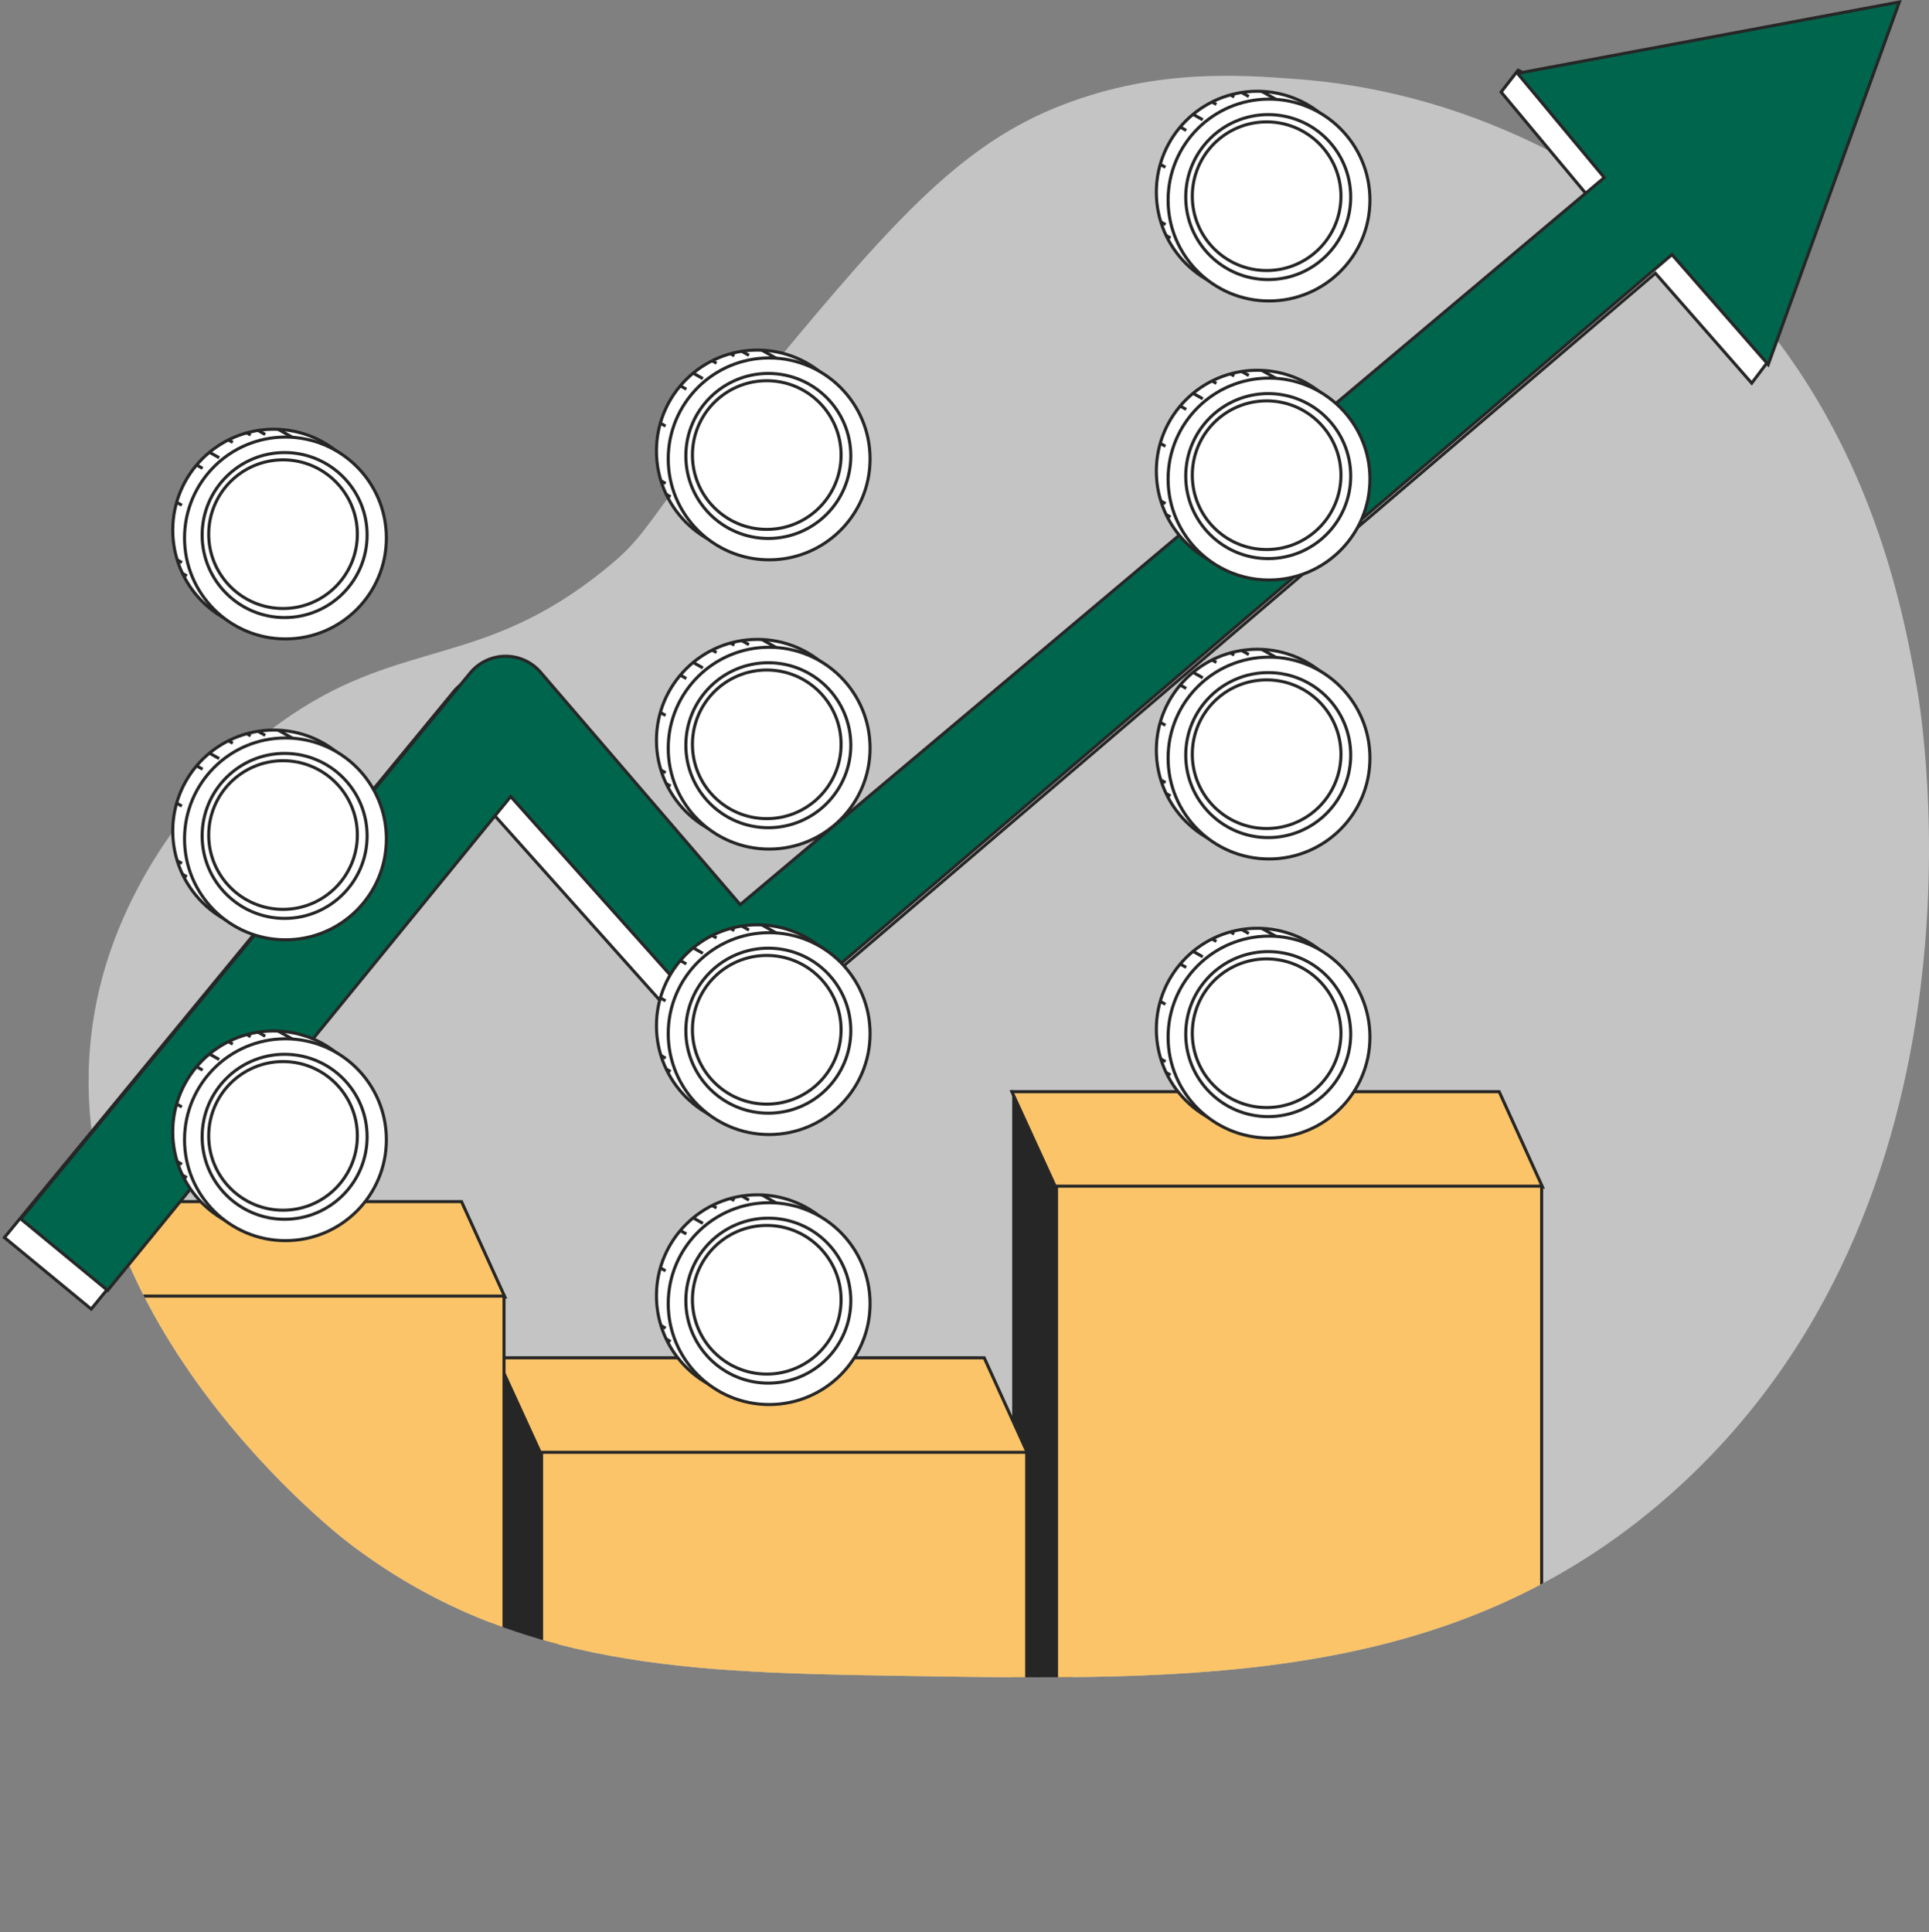 <svg xmlns="http://www.w3.org/2000/svg" xmlns:xlink="http://www.w3.org/1999/xlink" width="628.79" height="629.91" viewBox="0 0 628.79 629.91">
  <rect x="0" y="0" width="628.79" height="629.91" fill="#808080" stroke="none"/>
  <defs>
    <clipPath id="clip-path">
      <path d="M241.92,131.42C287,76.69,310.17,49,343.77,35.23c31.67-13,60-10.88,79.21-9.43,70.27,5.3,117,44.68,128.25,54.7,55.89,49.68,68.28,113.71,73.56,143.34,2,11,27.55,168.78-81.1,264-70,61.37-153.72,60-249,58.47-68.84-1.12-127-2.06-181.07-43.38-5.14-3.93-104.82-82.44-81.1-181.07,8.29-34.44,32.18-68.31,62.24-88.64,36.88-24.94,62.69-15.7,101.85-47.15C212.25,173.59,208.92,171.51,241.92,131.42Z" style="fill: #c4c4c4"/>
    </clipPath>
    <clipPath id="clip-path-2">
      <circle cx="89.21" cy="368.97" r="32.9" style="fill: #fff;stroke: #262626;stroke-miterlimit: 10"/>
    </clipPath>
    <clipPath id="clip-path-3">
      <circle cx="89.21" cy="270.89" r="32.9" style="fill: #fff;stroke: #262626;stroke-miterlimit: 10"/>
    </clipPath>
    <clipPath id="clip-path-4">
      <circle cx="89.21" cy="172.82" r="32.9" style="fill: #fff;stroke: #262626;stroke-miterlimit: 10"/>
    </clipPath>
    <clipPath id="clip-path-5">
      <circle cx="246.88" cy="422.39" r="32.9" style="fill: #fff;stroke: #262626;stroke-miterlimit: 10"/>
    </clipPath>
    <clipPath id="clip-path-6">
      <circle cx="246.88" cy="334.38" r="32.9" style="fill: #fff;stroke: #262626;stroke-miterlimit: 10"/>
    </clipPath>
    <clipPath id="clip-path-7">
      <circle cx="246.88" cy="241.33" r="32.9" style="fill: #fff;stroke: #262626;stroke-miterlimit: 10"/>
    </clipPath>
    <clipPath id="clip-path-8">
      <circle cx="246.88" cy="147.02" r="32.9" style="fill: #fff;stroke: #262626;stroke-miterlimit: 10"/>
    </clipPath>
    <clipPath id="clip-path-9">
      <circle cx="409.83" cy="335.5" r="32.9" style="fill: #fff;stroke: #262626;stroke-miterlimit: 10"/>
    </clipPath>
    <clipPath id="clip-path-10">
      <circle cx="409.83" cy="244.55" r="32.9" style="fill: #fff;stroke: #262626;stroke-miterlimit: 10"/>
    </clipPath>
    <clipPath id="clip-path-11">
      <circle cx="409.83" cy="153.6" r="32.9" style="fill: #fff;stroke: #262626;stroke-miterlimit: 10"/>
    </clipPath>
    <clipPath id="clip-path-12">
      <circle cx="409.83" cy="62.65" r="32.9" style="fill: #fff;stroke: #262626;stroke-miterlimit: 10"/>
    </clipPath>
  </defs>
  <title>Ресурс 14</title>
  <g id="Слой_2" data-name="Слой 2">
    <g id="Слой_1-2" data-name="Слой 1">
      <g>
        <g>
          <path d="M241.92,131.42C287,76.69,310.17,49,343.77,35.23c31.67-13,60-10.88,79.21-9.43,70.27,5.3,117,44.68,128.25,54.7,55.89,49.68,68.28,113.71,73.56,143.34,2,11,27.55,168.78-81.1,264-70,61.37-153.72,60-249,58.47-68.84-1.12-127-2.06-181.07-43.38-5.14-3.93-104.82-82.44-81.1-181.07,8.29-34.44,32.18-68.31,62.24-88.64,36.88-24.94,62.69-15.7,101.85-47.15C212.25,173.59,208.92,171.51,241.92,131.42Z" style="fill: #c4c4c4"/>
          <g style="clip-path: url(#clip-path)">
            <polygon points="162.07 438.22 181.88 477.83 181.88 560.82 159.25 559.25 162.07 438.22" style="fill: #262626"/>
            <polygon points="329.94 355.02 349.74 391.07 349.74 550.76 329.94 549.82 329.94 355.02" style="fill: #262626"/>
            <polygon points="0.5 391.7 150.44 391.7 164.59 422.82 0.5 422.82 0.5 391.7" style="fill: #fbc469;stroke: #262626;stroke-miterlimit: 10"/>
            <polygon points="161.97 442.62 320.82 442.62 334.96 473.74 176.22 473.74 161.97 442.62" style="fill: #fbc469;stroke: #262626;stroke-miterlimit: 10"/>
            <polygon points="164.29 559.56 164.29 422.5 16.85 422.5 16.85 578.42 164.29 559.56" style="fill: #fbc469;stroke: #262626;stroke-miterlimit: 10"/>
            <polygon points="334.67 610.48 334.67 473.43 176.53 473.43 176.53 629.35 334.67 610.48" style="fill: #fbc469;stroke: #262626;stroke-miterlimit: 10"/>
            <polygon points="329.83 355.86 488.68 355.86 502.82 386.98 344.08 386.98 329.83 355.86" style="fill: #fbc469;stroke: #262626;stroke-miterlimit: 10"/>
            <polygon points="502.53 550.44 502.53 386.67 344.39 386.67 344.39 569.3 502.53 550.44" style="fill: #fbc469;stroke: #262626;stroke-miterlimit: 10"/>
          </g>
        </g>
        <g>
          <path d="M1.44,403.41l146.49-178a15,15,0,0,1,22.92-.24L236,300.94l281.65-237L489.31,30l5.55-7.13,54.49,29.34,27,65.6L571,124.9,539.6,89.07,248.37,337.58a17.56,17.56,0,0,1-24.49-1.65l-62.75-70.2-131.4,161Z" style="fill: #fff;stroke: #262626;stroke-miterlimit: 10"/>
          <path d="M6.79,397.36l146.49-178a15,15,0,0,1,22.91-.24l65.1,75.77,281.65-237L494.65,23.91,619.13.65l-42.75,118.2L545,83,253.71,331.52a17.54,17.54,0,0,1-24.48-1.65l-62.76-70.2-131.39,161Z" style="fill: #00654d;stroke: #262626;stroke-miterlimit: 10"/>
        </g>
        <g>
          <g>
            <circle cx="89.21" cy="368.97" r="32.9" style="fill: #fff"/>
            <g style="clip-path: url(#clip-path-2)">
              <line x1="85.73" y1="333.32" x2="96.52" y2="339.39" style="fill: #fff;stroke: #262626;stroke-miterlimit: 10"/>
              <line x1="80.14" y1="334.23" x2="86.46" y2="337.79" style="fill: #fff;stroke: #262626;stroke-miterlimit: 10"/>
              <line x1="75.69" y1="334.57" x2="81.7" y2="337.95" style="fill: #fff;stroke: #262626;stroke-miterlimit: 10"/>
              <line x1="69.87" y1="336.98" x2="75.88" y2="340.36" style="fill: #fff;stroke: #262626;stroke-miterlimit: 10"/>
              <line x1="66.35" y1="342.51" x2="71.44" y2="345.37" style="fill: #fff;stroke: #262626;stroke-miterlimit: 10"/>
              <line x1="62.03" y1="346.57" x2="66.04" y2="348.83" style="fill: #fff;stroke: #262626;stroke-miterlimit: 10"/>
              <line x1="54.65" y1="358.25" x2="59.28" y2="360.85" style="fill: #fff;stroke: #262626;stroke-miterlimit: 10"/>
              <line x1="46.52" y1="372.34" x2="59.31" y2="379.54" style="fill: #fff;stroke: #262626;stroke-miterlimit: 10"/>
              <line x1="44.73" y1="374.79" x2="60.92" y2="383.9" style="fill: #fff;stroke: #262626;stroke-miterlimit: 10"/>
            </g>
            <circle cx="89.21" cy="368.97" r="32.9" style="fill: none;stroke: #262626;stroke-miterlimit: 10"/>
          </g>
          <circle cx="93.05" cy="371.53" r="32.9" style="fill: #fff;stroke: #262626;stroke-miterlimit: 10"/>
          <circle cx="92.78" cy="370.57" r="26.89" style="fill: #fff;stroke: #262626;stroke-miterlimit: 10"/>
          <circle cx="92.26" cy="370.28" r="24.23" style="fill: #fff;stroke: #262626;stroke-miterlimit: 10"/>
        </g>
        <g>
          <g>
            <circle cx="89.21" cy="270.89" r="32.9" style="fill: #fff"/>
            <g style="clip-path: url(#clip-path-3)">
              <line x1="85.73" y1="235.24" x2="96.52" y2="241.31" style="fill: #fff;stroke: #262626;stroke-miterlimit: 10"/>
              <line x1="80.14" y1="236.16" x2="86.46" y2="239.71" style="fill: #fff;stroke: #262626;stroke-miterlimit: 10"/>
              <line x1="75.69" y1="236.49" x2="81.7" y2="239.88" style="fill: #fff;stroke: #262626;stroke-miterlimit: 10"/>
              <line x1="69.87" y1="238.9" x2="75.88" y2="242.28" style="fill: #fff;stroke: #262626;stroke-miterlimit: 10"/>
              <line x1="66.35" y1="244.43" x2="71.44" y2="247.29" style="fill: #fff;stroke: #262626;stroke-miterlimit: 10"/>
              <line x1="62.03" y1="248.5" x2="66.04" y2="250.75" style="fill: #fff;stroke: #262626;stroke-miterlimit: 10"/>
              <line x1="54.65" y1="260.17" x2="59.28" y2="262.78" style="fill: #fff;stroke: #262626;stroke-miterlimit: 10"/>
              <line x1="46.52" y1="274.27" x2="59.31" y2="281.47" style="fill: #fff;stroke: #262626;stroke-miterlimit: 10"/>
              <line x1="44.73" y1="276.72" x2="60.92" y2="285.82" style="fill: #fff;stroke: #262626;stroke-miterlimit: 10"/>
            </g>
            <circle cx="89.21" cy="270.89" r="32.9" style="fill: none;stroke: #262626;stroke-miterlimit: 10"/>
          </g>
          <circle cx="93.05" cy="273.46" r="32.9" style="fill: #fff;stroke: #262626;stroke-miterlimit: 10"/>
          <circle cx="92.78" cy="272.49" r="26.89" style="fill: #fff;stroke: #262626;stroke-miterlimit: 10"/>
          <circle cx="92.26" cy="272.21" r="24.23" style="fill: #fff;stroke: #262626;stroke-miterlimit: 10"/>
        </g>
        <g>
          <g>
            <circle cx="89.21" cy="172.82" r="32.9" style="fill: #fff"/>
            <g style="clip-path: url(#clip-path-4)">
              <line x1="85.73" y1="137.17" x2="96.52" y2="143.24" style="fill: #fff;stroke: #262626;stroke-miterlimit: 10"/>
              <line x1="80.14" y1="138.08" x2="86.46" y2="141.64" style="fill: #fff;stroke: #262626;stroke-miterlimit: 10"/>
              <line x1="75.69" y1="138.42" x2="81.7" y2="141.8" style="fill: #fff;stroke: #262626;stroke-miterlimit: 10"/>
              <line x1="69.87" y1="140.82" x2="75.88" y2="144.21" style="fill: #fff;stroke: #262626;stroke-miterlimit: 10"/>
              <line x1="66.35" y1="146.35" x2="71.44" y2="149.22" style="fill: #fff;stroke: #262626;stroke-miterlimit: 10"/>
              <line x1="62.03" y1="150.42" x2="66.04" y2="152.68" style="fill: #fff;stroke: #262626;stroke-miterlimit: 10"/>
              <line x1="54.65" y1="162.1" x2="59.28" y2="164.7" style="fill: #fff;stroke: #262626;stroke-miterlimit: 10"/>
              <line x1="46.52" y1="176.19" x2="59.31" y2="183.39" style="fill: #fff;stroke: #262626;stroke-miterlimit: 10"/>
              <line x1="44.73" y1="178.64" x2="60.92" y2="187.75" style="fill: #fff;stroke: #262626;stroke-miterlimit: 10"/>
            </g>
            <circle cx="89.21" cy="172.82" r="32.9" style="fill: none;stroke: #262626;stroke-miterlimit: 10"/>
          </g>
          <circle cx="93.05" cy="175.38" r="32.9" style="fill: #fff;stroke: #262626;stroke-miterlimit: 10"/>
          <circle cx="92.78" cy="174.42" r="26.89" style="fill: #fff;stroke: #262626;stroke-miterlimit: 10"/>
          <circle cx="92.26" cy="174.13" r="24.23" style="fill: #fff;stroke: #262626;stroke-miterlimit: 10"/>
        </g>
        <g>
          <g>
            <circle cx="246.88" cy="422.39" r="32.9" style="fill: #fff"/>
            <g style="clip-path: url(#clip-path-5)">
              <line x1="243.4" y1="386.74" x2="254.19" y2="392.81" style="fill: #fff;stroke: #262626;stroke-miterlimit: 10"/>
              <line x1="237.82" y1="387.65" x2="244.14" y2="391.21" style="fill: #fff;stroke: #262626;stroke-miterlimit: 10"/>
              <line x1="233.36" y1="387.99" x2="239.38" y2="391.37" style="fill: #fff;stroke: #262626;stroke-miterlimit: 10"/>
              <line x1="227.54" y1="390.4" x2="233.56" y2="393.78" style="fill: #fff;stroke: #262626;stroke-miterlimit: 10"/>
              <line x1="224.03" y1="395.93" x2="229.11" y2="398.79" style="fill: #fff;stroke: #262626;stroke-miterlimit: 10"/>
              <line x1="219.71" y1="399.99" x2="223.72" y2="402.25" style="fill: #fff;stroke: #262626;stroke-miterlimit: 10"/>
              <line x1="212.32" y1="411.67" x2="216.95" y2="414.27" style="fill: #fff;stroke: #262626;stroke-miterlimit: 10"/>
              <line x1="204.19" y1="425.77" x2="216.98" y2="432.97" style="fill: #fff;stroke: #262626;stroke-miterlimit: 10"/>
              <line x1="202.41" y1="428.21" x2="218.59" y2="437.32" style="fill: #fff;stroke: #262626;stroke-miterlimit: 10"/>
            </g>
            <circle cx="246.88" cy="422.39" r="32.9" style="fill: none;stroke: #262626;stroke-miterlimit: 10"/>
          </g>
          <circle cx="250.72" cy="424.96" r="32.9" style="fill: #fff;stroke: #262626;stroke-miterlimit: 10"/>
          <circle cx="250.45" cy="423.99" r="26.89" style="fill: #fff;stroke: #262626;stroke-miterlimit: 10"/>
          <circle cx="249.94" cy="423.7" r="24.23" style="fill: #fff;stroke: #262626;stroke-miterlimit: 10"/>
        </g>
        <g>
          <g>
            <circle cx="246.88" cy="334.38" r="32.9" style="fill: #fff"/>
            <g style="clip-path: url(#clip-path-6)">
              <line x1="243.4" y1="298.72" x2="254.19" y2="304.8" style="fill: #fff;stroke: #262626;stroke-miterlimit: 10"/>
              <line x1="237.82" y1="299.64" x2="244.14" y2="303.19" style="fill: #fff;stroke: #262626;stroke-miterlimit: 10"/>
              <line x1="233.36" y1="299.97" x2="239.38" y2="303.36" style="fill: #fff;stroke: #262626;stroke-miterlimit: 10"/>
              <line x1="227.54" y1="302.38" x2="233.56" y2="305.76" style="fill: #fff;stroke: #262626;stroke-miterlimit: 10"/>
              <line x1="224.03" y1="307.91" x2="229.11" y2="310.77" style="fill: #fff;stroke: #262626;stroke-miterlimit: 10"/>
              <line x1="219.71" y1="311.98" x2="223.72" y2="314.23" style="fill: #fff;stroke: #262626;stroke-miterlimit: 10"/>
              <line x1="212.32" y1="323.65" x2="216.95" y2="326.26" style="fill: #fff;stroke: #262626;stroke-miterlimit: 10"/>
              <line x1="204.19" y1="337.75" x2="216.98" y2="344.95" style="fill: #fff;stroke: #262626;stroke-miterlimit: 10"/>
              <line x1="202.41" y1="340.2" x2="218.59" y2="349.3" style="fill: #fff;stroke: #262626;stroke-miterlimit: 10"/>
            </g>
            <circle cx="246.88" cy="334.38" r="32.9" style="fill: none;stroke: #262626;stroke-miterlimit: 10"/>
          </g>
          <circle cx="250.72" cy="336.94" r="32.9" style="fill: #fff;stroke: #262626;stroke-miterlimit: 10"/>
          <circle cx="250.45" cy="335.98" r="26.89" style="fill: #fff;stroke: #262626;stroke-miterlimit: 10"/>
          <circle cx="249.94" cy="335.69" r="24.23" style="fill: #fff;stroke: #262626;stroke-miterlimit: 10"/>
        </g>
        <g>
          <g>
            <circle cx="246.88" cy="241.33" r="32.9" style="fill: #fff"/>
            <g style="clip-path: url(#clip-path-7)">
              <line x1="243.4" y1="205.68" x2="254.19" y2="211.75" style="fill: #fff;stroke: #262626;stroke-miterlimit: 10"/>
              <line x1="237.82" y1="206.59" x2="244.14" y2="210.15" style="fill: #fff;stroke: #262626;stroke-miterlimit: 10"/>
              <line x1="233.36" y1="206.93" x2="239.38" y2="210.31" style="fill: #fff;stroke: #262626;stroke-miterlimit: 10"/>
              <line x1="227.54" y1="209.33" x2="233.56" y2="212.72" style="fill: #fff;stroke: #262626;stroke-miterlimit: 10"/>
              <line x1="224.03" y1="214.86" x2="229.11" y2="217.73" style="fill: #fff;stroke: #262626;stroke-miterlimit: 10"/>
              <line x1="219.71" y1="218.93" x2="223.72" y2="221.19" style="fill: #fff;stroke: #262626;stroke-miterlimit: 10"/>
              <line x1="212.32" y1="230.61" x2="216.95" y2="233.21" style="fill: #fff;stroke: #262626;stroke-miterlimit: 10"/>
              <line x1="204.19" y1="244.7" x2="216.98" y2="251.9" style="fill: #fff;stroke: #262626;stroke-miterlimit: 10"/>
              <line x1="202.41" y1="247.15" x2="218.59" y2="256.26" style="fill: #fff;stroke: #262626;stroke-miterlimit: 10"/>
            </g>
            <circle cx="246.88" cy="241.33" r="32.9" style="fill: none;stroke: #262626;stroke-miterlimit: 10"/>
          </g>
          <circle cx="250.72" cy="243.89" r="32.9" style="fill: #fff;stroke: #262626;stroke-miterlimit: 10"/>
          <circle cx="250.45" cy="242.93" r="26.89" style="fill: #fff;stroke: #262626;stroke-miterlimit: 10"/>
          <circle cx="249.94" cy="242.64" r="24.23" style="fill: #fff;stroke: #262626;stroke-miterlimit: 10"/>
        </g>
        <g>
          <g>
            <circle cx="246.88" cy="147.02" r="32.9" style="fill: #fff"/>
            <g style="clip-path: url(#clip-path-8)">
              <line x1="243.4" y1="111.37" x2="254.19" y2="117.45" style="fill: #fff;stroke: #262626;stroke-miterlimit: 10"/>
              <line x1="237.82" y1="112.29" x2="244.14" y2="115.84" style="fill: #fff;stroke: #262626;stroke-miterlimit: 10"/>
              <line x1="233.36" y1="112.62" x2="239.38" y2="116.01" style="fill: #fff;stroke: #262626;stroke-miterlimit: 10"/>
              <line x1="227.54" y1="115.03" x2="233.56" y2="118.41" style="fill: #fff;stroke: #262626;stroke-miterlimit: 10"/>
              <line x1="224.03" y1="120.56" x2="229.11" y2="123.42" style="fill: #fff;stroke: #262626;stroke-miterlimit: 10"/>
              <line x1="219.71" y1="124.63" x2="223.72" y2="126.88" style="fill: #fff;stroke: #262626;stroke-miterlimit: 10"/>
              <line x1="212.32" y1="136.3" x2="216.95" y2="138.91" style="fill: #fff;stroke: #262626;stroke-miterlimit: 10"/>
              <line x1="204.19" y1="150.4" x2="216.98" y2="157.6" style="fill: #fff;stroke: #262626;stroke-miterlimit: 10"/>
              <line x1="202.41" y1="152.85" x2="218.59" y2="161.95" style="fill: #fff;stroke: #262626;stroke-miterlimit: 10"/>
            </g>
            <circle cx="246.88" cy="147.02" r="32.9" style="fill: none;stroke: #262626;stroke-miterlimit: 10"/>
          </g>
          <circle cx="250.72" cy="149.59" r="32.9" style="fill: #fff;stroke: #262626;stroke-miterlimit: 10"/>
          <circle cx="250.45" cy="148.63" r="26.89" style="fill: #fff;stroke: #262626;stroke-miterlimit: 10"/>
          <circle cx="249.94" cy="148.34" r="24.23" style="fill: #fff;stroke: #262626;stroke-miterlimit: 10"/>
        </g>
        <g>
          <g>
            <circle cx="409.83" cy="335.5" r="32.9" style="fill: #fff"/>
            <g style="clip-path: url(#clip-path-9)">
              <line x1="406.35" y1="299.85" x2="417.14" y2="305.92" style="fill: #fff;stroke: #262626;stroke-miterlimit: 10"/>
              <line x1="400.76" y1="300.76" x2="407.08" y2="304.32" style="fill: #fff;stroke: #262626;stroke-miterlimit: 10"/>
              <line x1="396.31" y1="301.1" x2="402.32" y2="304.48" style="fill: #fff;stroke: #262626;stroke-miterlimit: 10"/>
              <line x1="390.49" y1="303.51" x2="396.5" y2="306.89" style="fill: #fff;stroke: #262626;stroke-miterlimit: 10"/>
              <line x1="386.97" y1="309.04" x2="392.06" y2="311.9" style="fill: #fff;stroke: #262626;stroke-miterlimit: 10"/>
              <line x1="382.65" y1="313.1" x2="386.66" y2="315.36" style="fill: #fff;stroke: #262626;stroke-miterlimit: 10"/>
              <line x1="375.27" y1="324.78" x2="379.89" y2="327.38" style="fill: #fff;stroke: #262626;stroke-miterlimit: 10"/>
              <line x1="367.13" y1="338.87" x2="379.93" y2="346.07" style="fill: #fff;stroke: #262626;stroke-miterlimit: 10"/>
              <line x1="365.35" y1="341.32" x2="381.54" y2="350.43" style="fill: #fff;stroke: #262626;stroke-miterlimit: 10"/>
            </g>
            <circle cx="409.83" cy="335.5" r="32.9" style="fill: none;stroke: #262626;stroke-miterlimit: 10"/>
          </g>
          <circle cx="413.66" cy="338.06" r="32.9" style="fill: #fff;stroke: #262626;stroke-miterlimit: 10"/>
          <circle cx="413.4" cy="337.1" r="26.89" style="fill: #fff;stroke: #262626;stroke-miterlimit: 10"/>
          <circle cx="412.88" cy="336.81" r="24.23" style="fill: #fff;stroke: #262626;stroke-miterlimit: 10"/>
        </g>
        <g>
          <g>
            <circle cx="409.83" cy="244.55" r="32.9" style="fill: #fff"/>
            <g style="clip-path: url(#clip-path-10)">
              <line x1="406.35" y1="208.9" x2="417.14" y2="214.97" style="fill: #fff;stroke: #262626;stroke-miterlimit: 10"/>
              <line x1="400.76" y1="209.81" x2="407.08" y2="213.37" style="fill: #fff;stroke: #262626;stroke-miterlimit: 10"/>
              <line x1="396.31" y1="210.15" x2="402.32" y2="213.53" style="fill: #fff;stroke: #262626;stroke-miterlimit: 10"/>
              <line x1="390.49" y1="212.56" x2="396.5" y2="215.94" style="fill: #fff;stroke: #262626;stroke-miterlimit: 10"/>
              <line x1="386.97" y1="218.09" x2="392.06" y2="220.95" style="fill: #fff;stroke: #262626;stroke-miterlimit: 10"/>
              <line x1="382.65" y1="222.15" x2="386.66" y2="224.41" style="fill: #fff;stroke: #262626;stroke-miterlimit: 10"/>
              <line x1="375.27" y1="233.83" x2="379.89" y2="236.43" style="fill: #fff;stroke: #262626;stroke-miterlimit: 10"/>
              <line x1="367.13" y1="247.92" x2="379.93" y2="255.12" style="fill: #fff;stroke: #262626;stroke-miterlimit: 10"/>
              <line x1="365.35" y1="250.37" x2="381.54" y2="259.48" style="fill: #fff;stroke: #262626;stroke-miterlimit: 10"/>
            </g>
            <circle cx="409.83" cy="244.55" r="32.9" style="fill: none;stroke: #262626;stroke-miterlimit: 10"/>
          </g>
          <circle cx="413.66" cy="247.11" r="32.9" style="fill: #fff;stroke: #262626;stroke-miterlimit: 10"/>
          <circle cx="413.4" cy="246.15" r="26.89" style="fill: #fff;stroke: #262626;stroke-miterlimit: 10"/>
          <circle cx="412.88" cy="245.86" r="24.23" style="fill: #fff;stroke: #262626;stroke-miterlimit: 10"/>
        </g>
        <g>
          <g>
            <circle cx="409.83" cy="153.6" r="32.9" style="fill: #fff"/>
            <g style="clip-path: url(#clip-path-11)">
              <line x1="406.35" y1="117.95" x2="417.14" y2="124.02" style="fill: #fff;stroke: #262626;stroke-miterlimit: 10"/>
              <line x1="400.76" y1="118.86" x2="407.08" y2="122.42" style="fill: #fff;stroke: #262626;stroke-miterlimit: 10"/>
              <line x1="396.31" y1="119.2" x2="402.32" y2="122.58" style="fill: #fff;stroke: #262626;stroke-miterlimit: 10"/>
              <line x1="390.49" y1="121.6" x2="396.5" y2="124.99" style="fill: #fff;stroke: #262626;stroke-miterlimit: 10"/>
              <line x1="386.97" y1="127.14" x2="392.06" y2="130" style="fill: #fff;stroke: #262626;stroke-miterlimit: 10"/>
              <line x1="382.65" y1="131.2" x2="386.66" y2="133.46" style="fill: #fff;stroke: #262626;stroke-miterlimit: 10"/>
              <line x1="375.27" y1="142.88" x2="379.89" y2="145.48" style="fill: #fff;stroke: #262626;stroke-miterlimit: 10"/>
              <line x1="367.13" y1="156.97" x2="379.93" y2="164.17" style="fill: #fff;stroke: #262626;stroke-miterlimit: 10"/>
              <line x1="365.35" y1="159.42" x2="381.54" y2="168.53" style="fill: #fff;stroke: #262626;stroke-miterlimit: 10"/>
            </g>
            <circle cx="409.83" cy="153.6" r="32.9" style="fill: none;stroke: #262626;stroke-miterlimit: 10"/>
          </g>
          <circle cx="413.66" cy="156.16" r="32.9" style="fill: #fff;stroke: #262626;stroke-miterlimit: 10"/>
          <circle cx="413.4" cy="155.2" r="26.89" style="fill: #fff;stroke: #262626;stroke-miterlimit: 10"/>
          <circle cx="412.88" cy="154.91" r="24.23" style="fill: #fff;stroke: #262626;stroke-miterlimit: 10"/>
        </g>
        <g>
          <g>
            <circle cx="409.83" cy="62.65" r="32.9" style="fill: #fff"/>
            <g style="clip-path: url(#clip-path-12)">
              <line x1="406.35" y1="27" x2="417.14" y2="33.07" style="fill: #fff;stroke: #262626;stroke-miterlimit: 10"/>
              <line x1="400.76" y1="27.91" x2="407.08" y2="31.47" style="fill: #fff;stroke: #262626;stroke-miterlimit: 10"/>
              <line x1="396.31" y1="28.25" x2="402.32" y2="31.63" style="fill: #fff;stroke: #262626;stroke-miterlimit: 10"/>
              <line x1="390.49" y1="30.65" x2="396.5" y2="34.04" style="fill: #fff;stroke: #262626;stroke-miterlimit: 10"/>
              <line x1="386.97" y1="36.18" x2="392.06" y2="39.05" style="fill: #fff;stroke: #262626;stroke-miterlimit: 10"/>
              <line x1="382.65" y1="40.25" x2="386.66" y2="42.51" style="fill: #fff;stroke: #262626;stroke-miterlimit: 10"/>
              <line x1="375.27" y1="51.93" x2="379.89" y2="54.53" style="fill: #fff;stroke: #262626;stroke-miterlimit: 10"/>
              <line x1="367.13" y1="66.02" x2="379.93" y2="73.22" style="fill: #fff;stroke: #262626;stroke-miterlimit: 10"/>
              <line x1="365.35" y1="68.47" x2="381.54" y2="77.58" style="fill: #fff;stroke: #262626;stroke-miterlimit: 10"/>
            </g>
            <circle cx="409.83" cy="62.65" r="32.9" style="fill: none;stroke: #262626;stroke-miterlimit: 10"/>
          </g>
          <circle cx="413.66" cy="65.21" r="32.9" style="fill: #fff;stroke: #262626;stroke-miterlimit: 10"/>
          <circle cx="413.4" cy="64.25" r="26.89" style="fill: #fff;stroke: #262626;stroke-miterlimit: 10"/>
          <circle cx="412.88" cy="63.96" r="24.23" style="fill: #fff;stroke: #262626;stroke-miterlimit: 10"/>
        </g>
      </g>
    </g>
  </g>
</svg>
